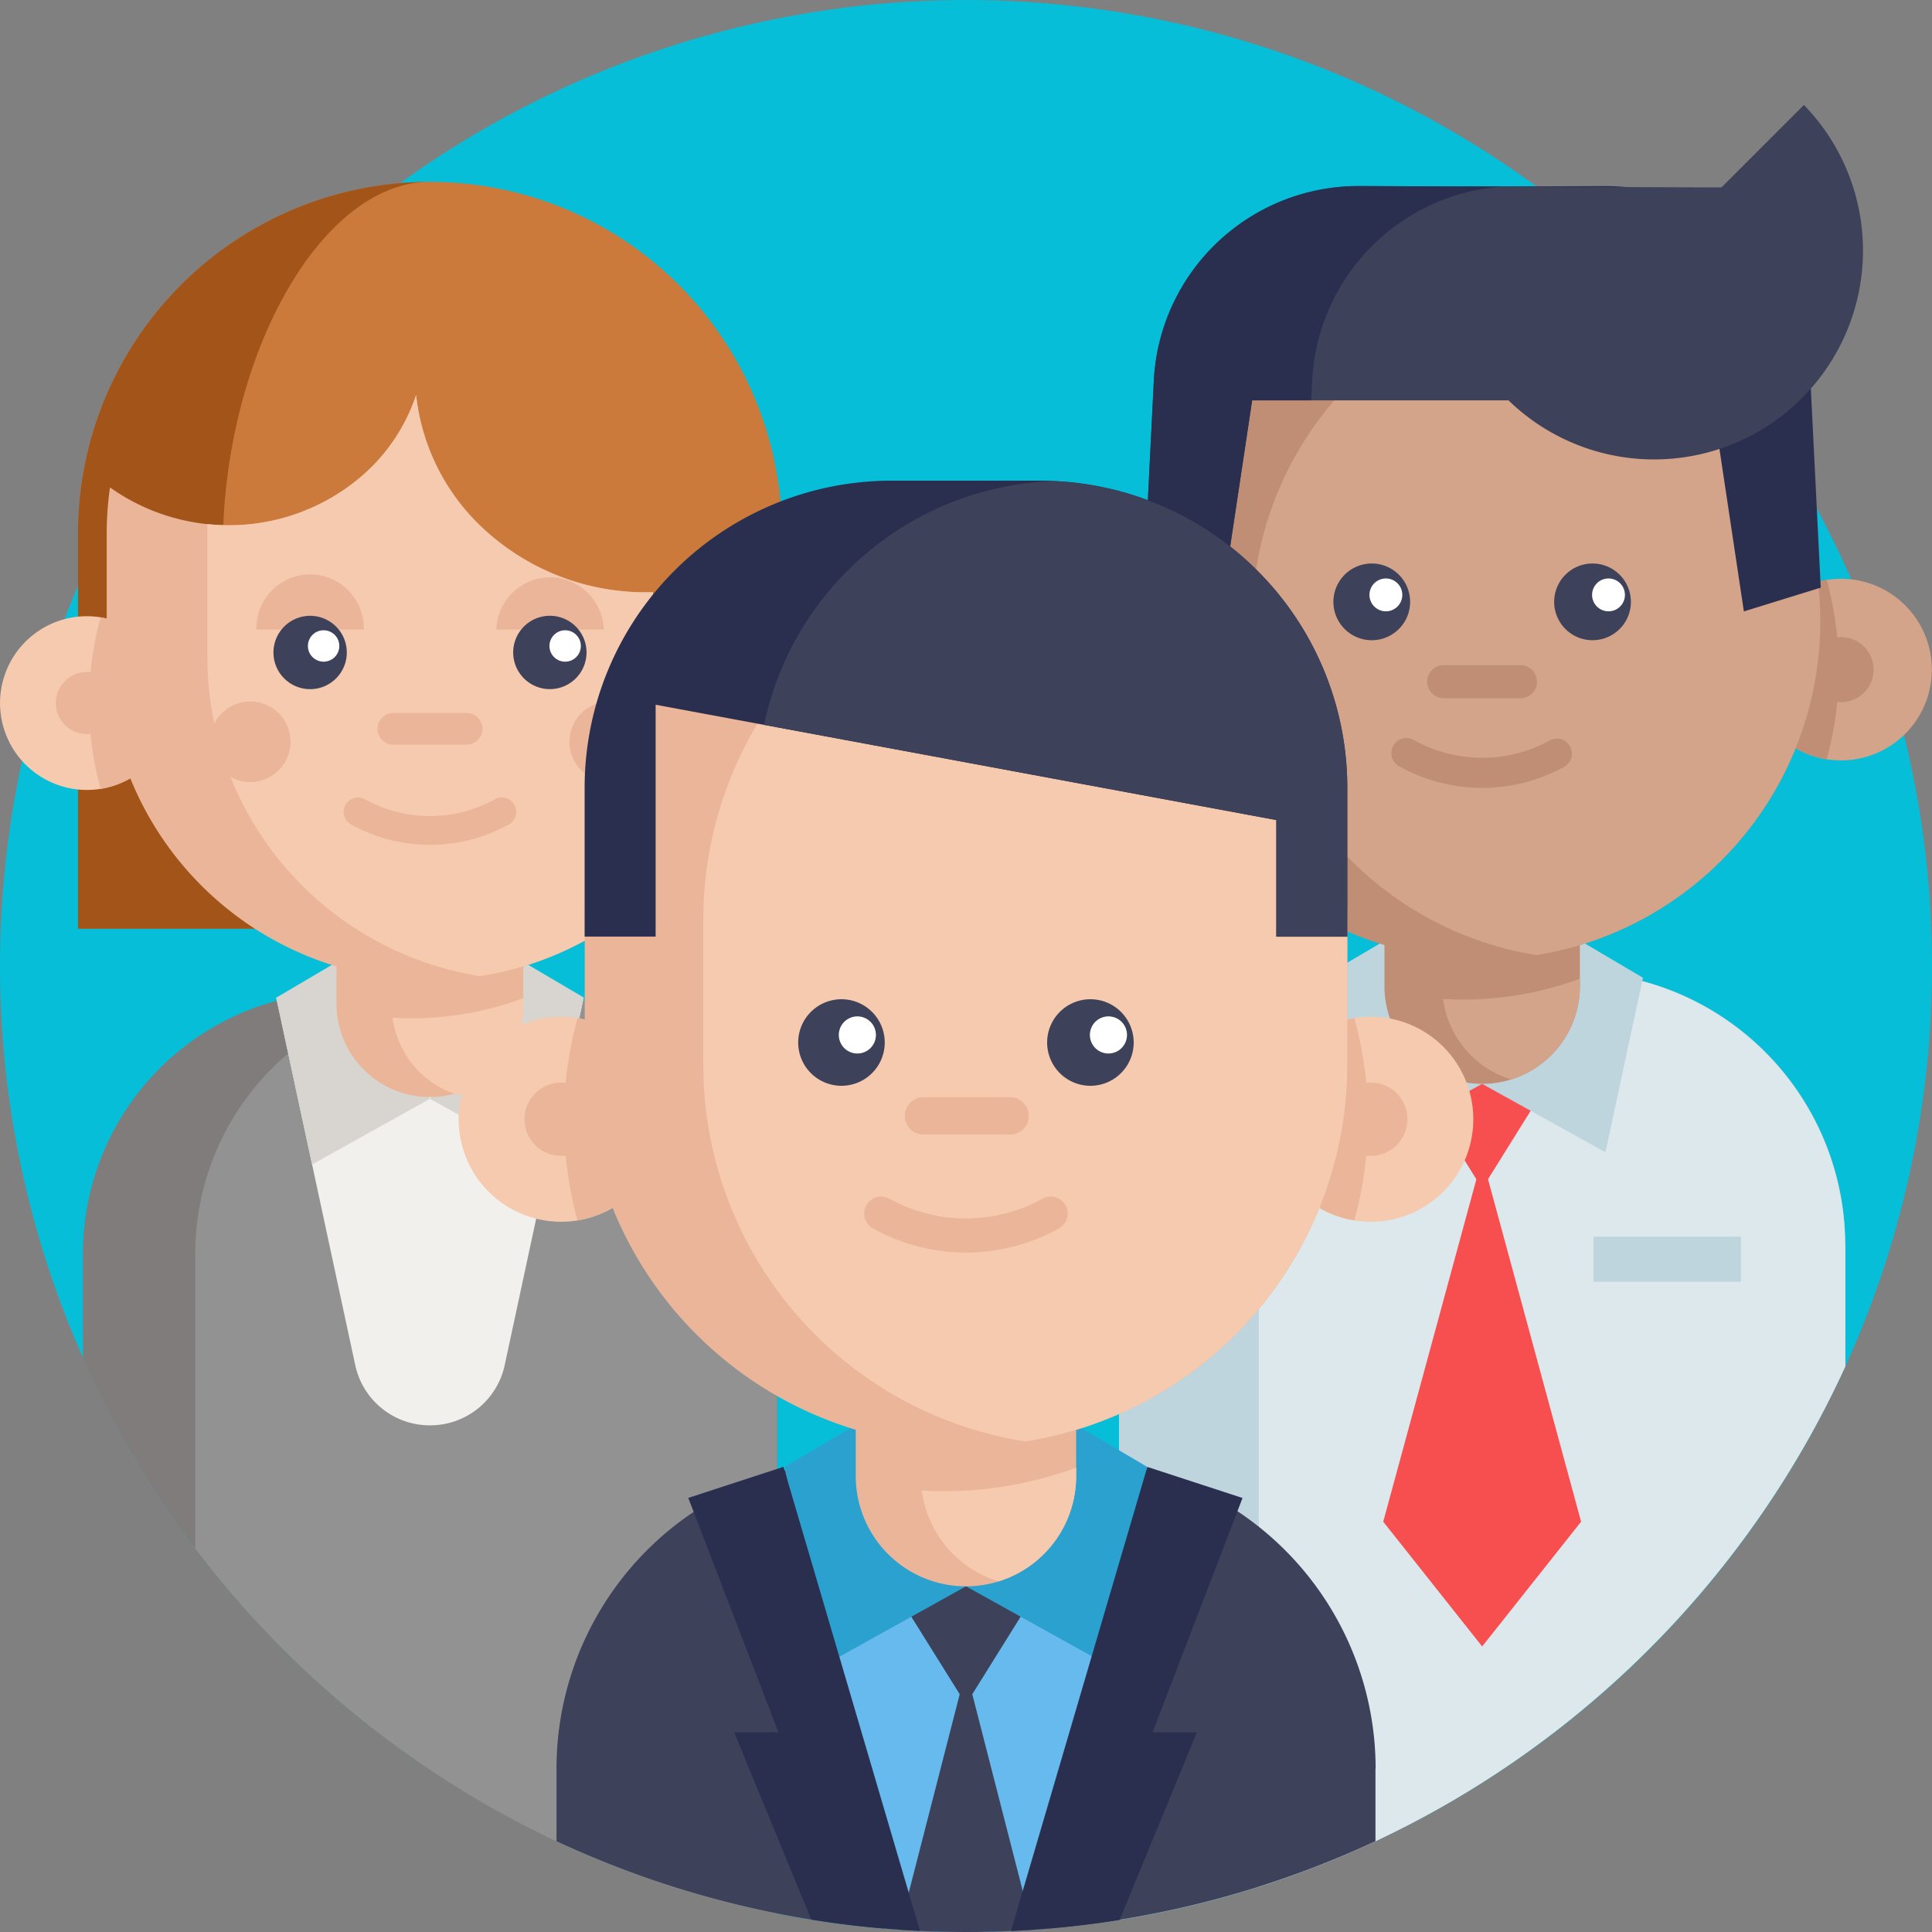 <svg xmlns="http://www.w3.org/2000/svg" xmlns:xlink="http://www.w3.org/1999/xlink" width="48" height="48" viewBox="0 0 48 48">
  <rect x="0" y="0" width="48" height="48" fill="#808080" stroke="none"/>
  <defs>
    <clipPath id="clip-path">
      <rect id="Rectangle_5646" data-name="Rectangle 5646" width="48" height="48" transform="translate(238 8106)" fill="#fff" stroke="#707070" stroke-width="1"/>
    </clipPath>
  </defs>
  <g id="Mask_Group_336" data-name="Mask Group 336" transform="translate(-238 -8106)" clip-path="url(#clip-path)">
    <g id="teamwork" transform="translate(238 8106)">
      <path id="Path_42158" data-name="Path 42158" d="M48,24A23.984,23.984,0,0,1,31.277,46.875a23.52,23.52,0,0,1-3.46.822l-.016,0q-.872.14-1.763.215-.19.016-.381.029c-.179.012-.36.022-.541.03Q24.561,48,24,48q-.576,0-1.144-.027-.257-.012-.515-.03c-.128-.009-.256-.018-.383-.028q-.912-.076-1.805-.222c-.284-.046-.567-.1-.847-.152a23.705,23.705,0,0,1-3.538-.99q-.992-.361-1.942-.807-.323-.152-.643-.315-.82-.414-1.6-.89A24,24,0,1,1,48,24Zm0,0" fill="#06bed8"/>
      <path id="Path_42159" data-name="Path 42159" d="M19.306,31.145v16.4a23.705,23.705,0,0,1-3.538-.99q-.992-.361-1.942-.807-.323-.152-.643-.315-.82-.414-1.6-.89a24.07,24.07,0,0,1-9.523-10.8V31.145a6.505,6.505,0,0,1,4.819-6.283c.1-.027.2-.053.308-.074a6.282,6.282,0,0,1,.846-.126c.175-.014.353-.022.532-.022H12.8a6.467,6.467,0,0,1,1.38.147l.076.016c.075.017.15.035.223.055l.006,0a6.512,6.512,0,0,1,4.821,6.284Zm0,0" fill="#807c7c"/>
      <path id="Path_42160" data-name="Path 42160" d="M19.306,31.145v16.4a23.705,23.705,0,0,1-3.538-.99q-.992-.361-1.942-.807-.323-.152-.643-.315-.82-.414-1.6-.89a24.126,24.126,0,0,1-6.731-6.07V31.145a6.505,6.505,0,0,1,4.819-6.283c.1-.027.2-.053.308-.074a6.3,6.3,0,0,1,.846-.126c.175-.014.353-.022.532-.022H12.8a6.467,6.467,0,0,1,1.38.147l.076.016c.075.017.15.035.223.055l.006,0a6.512,6.512,0,0,1,4.821,6.284Zm0,0" fill="#929292"/>
      <path id="Path_42161" data-name="Path 42161" d="M14.5,24.787l-.015.074L12.54,33.912a1.893,1.893,0,0,1-1.841,1.5h-.033a1.893,1.893,0,0,1-1.841-1.5l-1.946-9.05-.015-.074Zm0,0" fill="#f2f0ec"/>
      <path id="Path_42162" data-name="Path 42162" d="M10.682,27.3,7.753,28.931l-.891-4.144,1.82-1.072" fill="#d8d5d0"/>
      <path id="Path_42163" data-name="Path 42163" d="M10.682,27.3l2.929,1.627.891-4.144-1.82-1.072" fill="#d8d5d0"/>
      <path id="Path_42164" data-name="Path 42164" d="M1.938,23.073v-9.81a8.744,8.744,0,1,1,17.489,0v9.81" fill="#cc7a3b"/>
      <path id="Path_42165" data-name="Path 42165" d="M5.535,13.646c0,3.47,2.032,7.484,3.148,9.427H1.938v-9.81a8.739,8.739,0,0,1,8.681-8.744C7.93,4.586,5.535,8.9,5.535,13.646Zm0,0" fill="#a35418"/>
      <path id="Path_42166" data-name="Path 42166" d="M13,22.135v2.848a2.321,2.321,0,0,1-4.641,0V22.135Zm0,0" fill="#eab599"/>
      <path id="Path_42167" data-name="Path 42167" d="M13,24.8v.181A2.32,2.32,0,0,1,11.369,27.2a2.32,2.32,0,0,1-1.615-1.915q.232.014.467.014A8.017,8.017,0,0,0,13,24.8Zm0,0" fill="#f6caae"/>
      <path id="Path_42168" data-name="Path 42168" d="M4.317,17.467A2.158,2.158,0,1,1,2.5,15.337a2.158,2.158,0,0,1,1.813,2.13Zm0,0" fill="#f6caae"/>
      <path id="Path_42169" data-name="Path 42169" d="M4.317,17.467A2.158,2.158,0,0,1,2.5,19.6a8.068,8.068,0,0,1,0-4.261,2.158,2.158,0,0,1,1.813,2.13Zm0,0" fill="#eab599"/>
      <path id="Path_42170" data-name="Path 42170" d="M2.93,17.467a.771.771,0,1,1-.772-.771A.771.771,0,0,1,2.93,17.467Zm0,0" fill="#eab599"/>
      <path id="Path_42171" data-name="Path 42171" d="M16.224,14.711V22.13a8,8,0,0,1-4.253,2.116l-.04.007a7.929,7.929,0,0,1-1.25.1,8.03,8.03,0,0,1-8.03-8.03V13.263a8.092,8.092,0,0,1,.082-1.153,5.089,5.089,0,0,0,6.4-.411,4.548,4.548,0,0,0,1.207-1.886,5.3,5.3,0,0,0,1.657,3.308,5.926,5.926,0,0,0,4.23,1.591Zm0,0" fill="#eab599"/>
      <path id="Path_42172" data-name="Path 42172" d="M16.224,14.711V22.13a8,8,0,0,1-4.253,2.116l-.04.007a8.031,8.031,0,0,1-6.779-7.932V13.263q0-.122,0-.243A5.032,5.032,0,0,0,9.13,11.7a4.547,4.547,0,0,0,1.207-1.885,5.3,5.3,0,0,0,1.657,3.308,5.926,5.926,0,0,0,4.23,1.591Zm0,0" fill="#f6caae"/>
      <path id="Path_42173" data-name="Path 42173" d="M15,15.642a1.334,1.334,0,0,0-2.667,0" fill="#eab599"/>
      <path id="Path_42174" data-name="Path 42174" d="M9.038,15.642a1.334,1.334,0,1,0-2.667,0" fill="#eab599"/>
      <path id="Path_42175" data-name="Path 42175" d="M8.616,16.21A.911.911,0,1,1,7.7,15.3.911.911,0,0,1,8.616,16.21Zm0,0" fill="#3d4159"/>
      <path id="Path_42176" data-name="Path 42176" d="M14.572,16.21a.911.911,0,1,1-.911-.911A.911.911,0,0,1,14.572,16.21Zm0,0" fill="#3d4159"/>
      <path id="Path_42177" data-name="Path 42177" d="M11.594,18.5H9.772a.393.393,0,1,1,0-.786h1.822a.393.393,0,0,1,0,.786Zm0,0" fill="#eab599"/>
      <path id="Path_42178" data-name="Path 42178" d="M10.683,20.99a4.056,4.056,0,0,1-1.958-.506.357.357,0,1,1,.344-.626,3.333,3.333,0,0,0,3.227,0,.357.357,0,1,1,.344.626,4.056,4.056,0,0,1-1.958.506Zm0,0" fill="#eab599"/>
      <path id="Path_42179" data-name="Path 42179" d="M8.43,16.049a.39.39,0,1,1-.39-.39A.39.39,0,0,1,8.43,16.049Zm0,0" fill="#fff"/>
      <path id="Path_42180" data-name="Path 42180" d="M14.431,16.049a.39.39,0,1,1-.39-.39A.39.39,0,0,1,14.431,16.049Zm0,0" fill="#fff"/>
      <path id="Path_42181" data-name="Path 42181" d="M16.148,18.429a1,1,0,1,1-1-1A1,1,0,0,1,16.148,18.429Zm0,0" fill="#eab599"/>
      <path id="Path_42182" data-name="Path 42182" d="M7.218,18.429a1,1,0,1,1-1-1A1,1,0,0,1,7.218,18.429Zm0,0" fill="#eab599"/>
      <path id="Path_42183" data-name="Path 42183" d="M45.846,30.947v3A24.1,24.1,0,0,1,34.173,45.744,23.952,23.952,0,0,1,27.817,47.7l-.016,0V30.947a6.8,6.8,0,0,1,6.249-6.782c.184-.016.369-.022.556-.022h4.432a6.795,6.795,0,0,1,6.807,6.8Zm0,0" fill="#bfd5de"/>
      <path id="Path_42184" data-name="Path 42184" d="M45.846,30.947v3A24.1,24.1,0,0,1,34.173,45.744a23.752,23.752,0,0,1-2.9,1.131V30.947a6.806,6.806,0,0,1,6.806-6.8h.956a6.8,6.8,0,0,1,6.806,6.8Zm0,0" fill="#dde8ed"/>
      <path id="Path_42185" data-name="Path 42185" d="M30.162,16.637a2.256,2.256,0,1,1-1.9-2.229,2.258,2.258,0,0,1,1.9,2.229Zm0,0" fill="#d3a489"/>
      <path id="Path_42186" data-name="Path 42186" d="M38.651,26.6l-1.827,2.93L35,26.6" fill="#f74f4f"/>
      <path id="Path_42187" data-name="Path 42187" d="M39.282,37.806l-2.458,3.1-2.458-3.1,2.459-9.04Zm0,0" fill="#f74f4f"/>
      <path id="Path_42188" data-name="Path 42188" d="M30.162,16.637a2.258,2.258,0,0,1-1.9,2.229,8.444,8.444,0,0,1,0-4.458A2.259,2.259,0,0,1,30.162,16.637Zm0,0" fill="#bf8e75"/>
      <path id="Path_42189" data-name="Path 42189" d="M28.712,16.637a.807.807,0,1,1-.807-.807A.807.807,0,0,1,28.712,16.637Zm0,0" fill="#bf8e75"/>
      <path id="Path_42190" data-name="Path 42190" d="M36.823,26.928l-3.064,1.7L32.827,24.3l1.9-1.121" fill="#bfd5de"/>
      <path id="Path_42191" data-name="Path 42191" d="M36.823,26.928l3.064,1.7.932-4.336-1.9-1.121" fill="#bfd5de"/>
      <path id="Path_42192" data-name="Path 42192" d="M43.484,16.637a2.256,2.256,0,1,0,1.9-2.229,2.258,2.258,0,0,0-1.9,2.229Zm0,0" fill="#d3a489"/>
      <g id="Group_11331" data-name="Group 11331">
        <path id="Path_42193" data-name="Path 42193" d="M43.484,16.637a2.258,2.258,0,0,0,1.9,2.229,8.444,8.444,0,0,0,0-4.458A2.259,2.259,0,0,0,43.484,16.637Zm0,0" fill="#bf8e75"/>
        <path id="Path_42194" data-name="Path 42194" d="M46.549,16.637a.807.807,0,1,1-.807-.807A.807.807,0,0,1,46.549,16.637Zm0,0" fill="#bf8e75"/>
        <path id="Path_42195" data-name="Path 42195" d="M45.225,15.437a8.4,8.4,0,0,1-7.053,8.293,8.3,8.3,0,0,1-1.348.108,8.4,8.4,0,0,1-8.4-8.4c0-2.2.762-5.491,2.141-6.988,1.535-1.667,3.815-1.414,6.26-1.414a8.3,8.3,0,0,1,1.348.109,8.4,8.4,0,0,1,7.053,8.293Zm0,0" fill="#bf8e75"/>
        <path id="Path_42196" data-name="Path 42196" d="M39.252,21.521V24.5a2.428,2.428,0,0,1-4.856,0v-2.98Zm0,0" fill="#bf8e75"/>
      </g>
      <path id="Path_42197" data-name="Path 42197" d="M39.252,24.312V24.5a2.428,2.428,0,0,1-1.71,2.319,2.427,2.427,0,0,1-1.69-2q.243.015.489.015a8.347,8.347,0,0,0,1.348-.108,8.261,8.261,0,0,0,1.563-.412Zm0,0" fill="#d3a489"/>
      <path id="Path_42198" data-name="Path 42198" d="M45.225,15.437a8.4,8.4,0,0,1-7.053,8.293,8.4,8.4,0,0,1,0-16.586A8.4,8.4,0,0,1,45.183,14.6c.027.276.041.556.041.838Zm0,0" fill="#d3a489"/>
      <path id="Path_42199" data-name="Path 42199" d="M36.824,19.575a4.243,4.243,0,0,1-2.048-.529.374.374,0,1,1,.36-.655,3.489,3.489,0,0,0,3.376,0,.374.374,0,0,1,.36.655,4.245,4.245,0,0,1-2.048.529Zm0,0" fill="#bf8e75"/>
      <path id="Path_42200" data-name="Path 42200" d="M35.034,14.948A.953.953,0,1,1,34.081,14,.953.953,0,0,1,35.034,14.948Zm0,0" fill="#3d4159"/>
      <path id="Path_42201" data-name="Path 42201" d="M40.519,14.948A.953.953,0,1,1,39.566,14,.953.953,0,0,1,40.519,14.948Zm0,0" fill="#3d4159"/>
      <path id="Path_42202" data-name="Path 42202" d="M34.84,14.78a.408.408,0,1,1-.408-.408A.409.409,0,0,1,34.84,14.78Zm0,0" fill="#fff"/>
      <path id="Path_42203" data-name="Path 42203" d="M40.371,14.78a.408.408,0,1,1-.408-.408A.409.409,0,0,1,40.371,14.78Zm0,0" fill="#fff"/>
      <path id="Path_42204" data-name="Path 42204" d="M37.776,17.348H35.87a.411.411,0,1,1,0-.822h1.906a.411.411,0,1,1,0,.822Zm0,0" fill="#bf8e75"/>
      <path id="Path_42205" data-name="Path 42205" d="M39.59,30.724h3.662v1.121H39.59Zm0,0" fill="#bfd5de"/>
      <path id="Path_42206" data-name="Path 42206" d="M36.332,4.636A5.092,5.092,0,0,1,41.05,9.461l.024.486h1.464l.788,5.243,1.91-.591L44.98,9.462a5.092,5.092,0,0,0-5.1-4.839Zm0,0" fill="#2a2f4f"/>
      <path id="Path_42207" data-name="Path 42207" d="M44.818,2.608a5.19,5.19,0,0,1-7.339,7.339Zm0,0" fill="#3d4159"/>
      <path id="Path_42208" data-name="Path 42208" d="M37.479,9.947H31.11l-.789,5.244-1.91-.591.256-5.138a5.093,5.093,0,0,1,5.105-4.839l9.2.035,1.216,2.189" fill="#3d4159"/>
      <path id="Path_42209" data-name="Path 42209" d="M37.315,4.636A5.092,5.092,0,0,0,32.6,9.461l-.024.486H31.109l-.789,5.243-1.91-.591.256-5.138a5.092,5.092,0,0,1,5.1-4.839Zm0,0" fill="#2a2f4f"/>
      <path id="Path_42210" data-name="Path 42210" d="M34.173,43.944v1.8a24.063,24.063,0,0,1-20.347,0v-1.8a7.676,7.676,0,0,1,5.685-7.414c.12-.032.24-.062.363-.088a7.587,7.587,0,0,1,1-.147c.208-.017.416-.026.628-.026h5a7.692,7.692,0,0,1,1.628.172l.09.02c.088.021.176.042.263.066l.007,0a7.682,7.682,0,0,1,5.687,7.415Zm0,0" fill="#3d4159"/>
      <path id="Path_42211" data-name="Path 42211" d="M28.505,36.443l-.019.087L26.039,47.914q-.19.016-.381.029c-.179.012-.36.022-.541.03Q24.561,48,24,48q-.576,0-1.144-.027-.257-.012-.515-.03c-.128-.009-.256-.018-.383-.028L19.511,36.531l-.018-.088Zm0,0" fill="#66baed"/>
      <path id="Path_42212" data-name="Path 42212" d="M26.06,39.039,24,42.343l-2.06-3.3" fill="#3d4159"/>
      <path id="Path_42213" data-name="Path 42213" d="M25.657,47.943c-.179.012-.36.022-.541.03Q24.561,48,24,48q-.576,0-1.144-.027-.257-.012-.515-.03L24,41.484Zm0,0" fill="#3d4159"/>
      <path id="Path_42214" data-name="Path 42214" d="M24,39.412l-3.455,1.92-1.051-4.889,2.147-1.265" fill="#2ba1cf"/>
      <path id="Path_42215" data-name="Path 42215" d="M24,39.412l3.455,1.92L28.5,36.443l-2.147-1.265" fill="#2ba1cf"/>
      <path id="Path_42216" data-name="Path 42216" d="M28.635,43.04h1.1L27.817,47.7a23.851,23.851,0,0,1-2.7.276l3.363-11.446.026-.085,2.364.772Zm0,0" fill="#2a2f4f"/>
      <path id="Path_42217" data-name="Path 42217" d="M22.856,47.972a23.774,23.774,0,0,1-2.7-.28L18.241,43.04h1.1L17.1,37.215l2.365-.772.026.085Zm0,0" fill="#2a2f4f"/>
      <path id="Path_42218" data-name="Path 42218" d="M26.737,33.314v3.36a2.738,2.738,0,0,1-5.476,0v-3.36Zm0,0" fill="#eab599"/>
      <path id="Path_42219" data-name="Path 42219" d="M26.737,36.461v.213a2.738,2.738,0,0,1-1.928,2.615A2.737,2.737,0,0,1,22.9,37.031q.275.017.552.017a9.44,9.44,0,0,0,3.283-.586Zm0,0" fill="#f6caae"/>
      <path id="Path_42220" data-name="Path 42220" d="M16.488,27.807a2.547,2.547,0,0,1-2.139,2.514,2.576,2.576,0,0,1-.408.033,2.546,2.546,0,1,1,2.546-2.546Zm0,0" fill="#f6caae"/>
      <path id="Path_42221" data-name="Path 42221" d="M16.488,27.807a2.547,2.547,0,0,1-2.139,2.514,9.526,9.526,0,0,1,0-5.027A2.547,2.547,0,0,1,16.488,27.807Zm0,0" fill="#eab599"/>
      <path id="Path_42222" data-name="Path 42222" d="M14.852,27.807a.91.91,0,1,1-.91-.91A.91.91,0,0,1,14.852,27.807Zm0,0" fill="#eab599"/>
      <path id="Path_42223" data-name="Path 42223" d="M31.51,27.807a2.547,2.547,0,1,0,2.139-2.514,2.547,2.547,0,0,0-2.139,2.514Zm0,0" fill="#f6caae"/>
      <path id="Path_42224" data-name="Path 42224" d="M31.51,27.807a2.547,2.547,0,0,0,2.139,2.514,9.526,9.526,0,0,0,0-5.027A2.547,2.547,0,0,0,31.51,27.807Zm0,0" fill="#eab599"/>
      <path id="Path_42225" data-name="Path 42225" d="M33.473,22.846v3.608a9.474,9.474,0,0,1-7.954,9.351l-.046.008A9.308,9.308,0,0,1,24,35.927a9.473,9.473,0,0,1-9.473-9.473V22.846A9.468,9.468,0,0,1,24,13.372h0a9.467,9.467,0,0,1,9.473,9.474Zm0,0" fill="#eab599"/>
      <path id="Path_42226" data-name="Path 42226" d="M34.966,27.807a.91.91,0,1,1-.91-.91A.91.91,0,0,1,34.966,27.807Zm0,0" fill="#eab599"/>
      <path id="Path_42227" data-name="Path 42227" d="M33.473,22.846v3.608a9.474,9.474,0,0,1-7.953,9.351l-.047.008a9.475,9.475,0,0,1-8-9.359V22.846a9.476,9.476,0,0,1,8-9.36,9.475,9.475,0,0,1,8,9.36Zm0,0" fill="#f6caae"/>
      <path id="Path_42228" data-name="Path 42228" d="M21.981,25.9a1.075,1.075,0,1,1-1.074-1.074A1.075,1.075,0,0,1,21.981,25.9Zm0,0" fill="#3d4159"/>
      <path id="Path_42229" data-name="Path 42229" d="M28.166,25.9a1.075,1.075,0,1,1-1.075-1.074A1.075,1.075,0,0,1,28.166,25.9Zm0,0" fill="#3d4159"/>
      <path id="Path_42230" data-name="Path 42230" d="M21.762,25.713a.461.461,0,1,1-.461-.461A.461.461,0,0,1,21.762,25.713Zm0,0" fill="#fff"/>
      <path id="Path_42231" data-name="Path 42231" d="M28,25.713a.461.461,0,1,1-.46-.461A.46.46,0,0,1,28,25.713Zm0,0" fill="#fff"/>
      <path id="Path_42232" data-name="Path 42232" d="M25.074,28.187h-2.15a.464.464,0,0,1,0-.927h2.15a.464.464,0,1,1,0,.927Zm0,0" fill="#eab599"/>
      <path id="Path_42233" data-name="Path 42233" d="M24,31.12a4.786,4.786,0,0,1-2.31-.6.421.421,0,0,1,.406-.739,3.931,3.931,0,0,0,3.807,0,.421.421,0,0,1,.406.739,4.787,4.787,0,0,1-2.31.6Zm0,0" fill="#eab599"/>
      <path id="Path_42234" data-name="Path 42234" d="M33.473,19.572v3.7H31.71V20.374L18.982,18.009l-2.693-.5v5.76H14.525v-3.7a7.627,7.627,0,0,1,7.627-7.627h3.694c.1,0,.2,0,.3.007a7.626,7.626,0,0,1,7.326,7.621Zm0,0" fill="#2a2f4f"/>
      <path id="Path_42235" data-name="Path 42235" d="M33.473,19.572v3.7H31.71V20.374L18.982,18.009a7.628,7.628,0,0,1,7.166-6.057,7.626,7.626,0,0,1,7.326,7.621Zm0,0" fill="#3d4159"/>
    </g>
  </g>
</svg>
